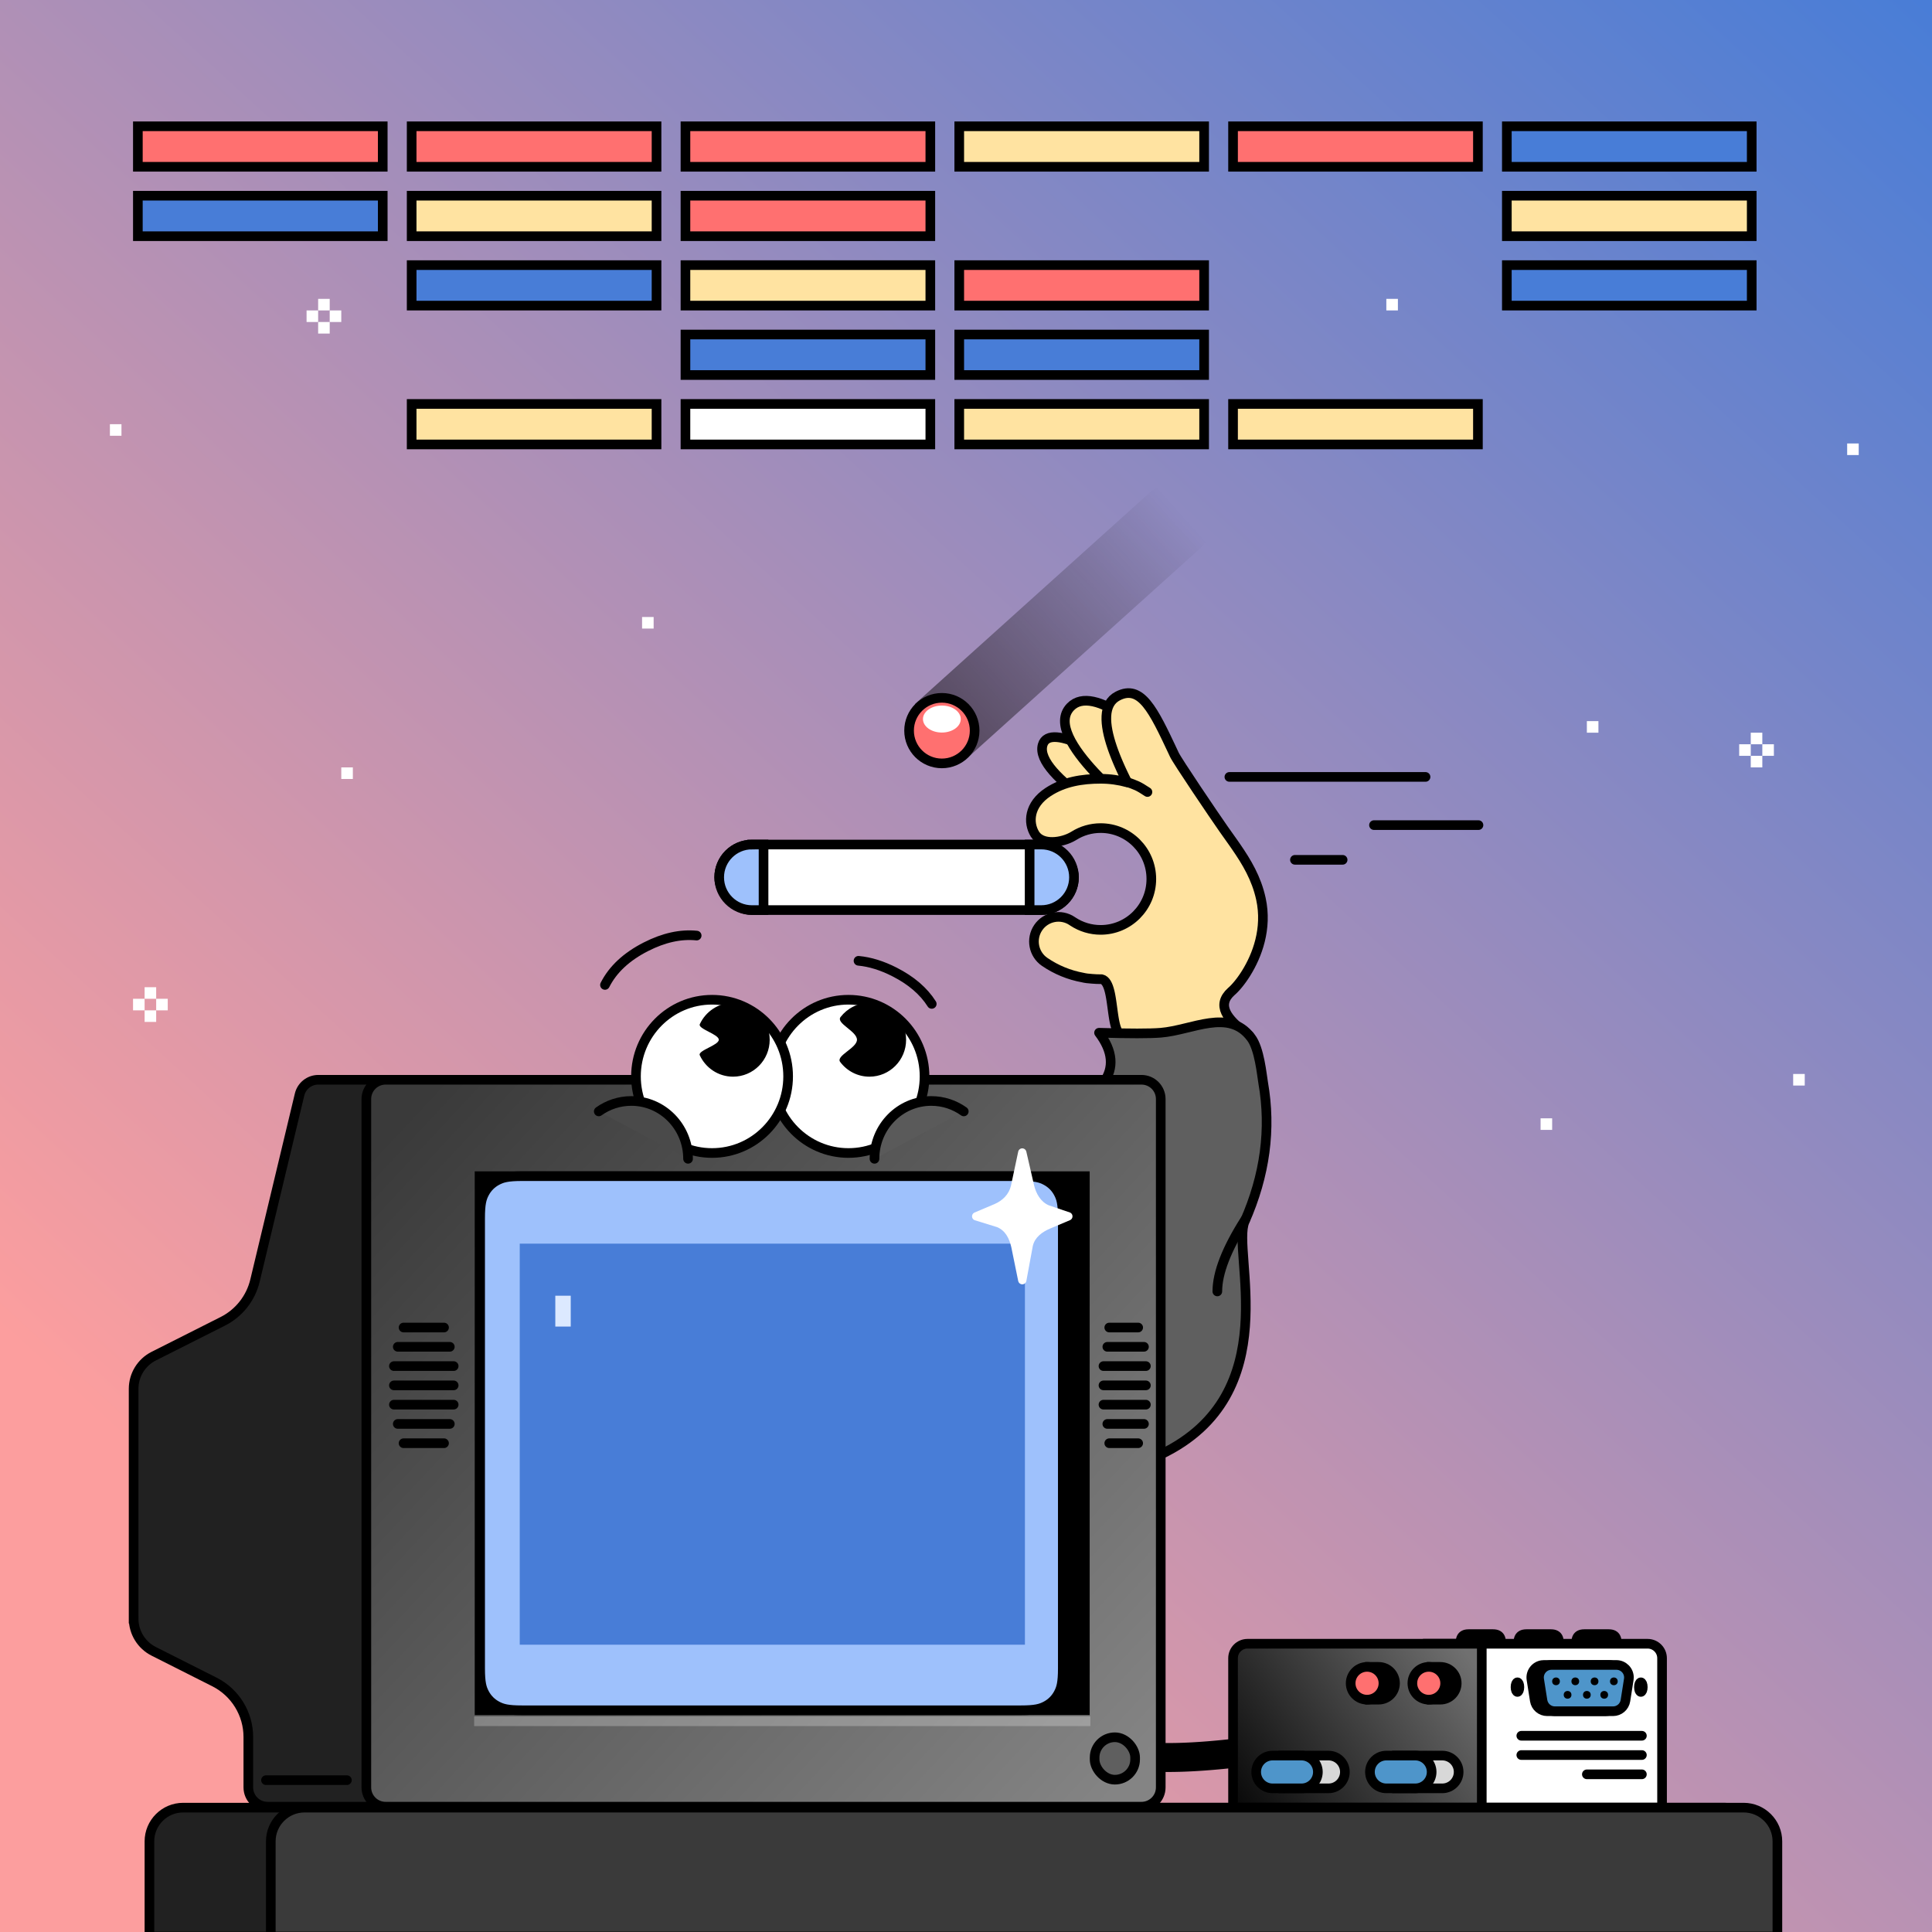 <svg height="1002" viewBox="0 0 1002 1002" width="1002" xmlns="http://www.w3.org/2000/svg" xmlns:xlink="http://www.w3.org/1999/xlink"><rect x="0" y="0" width="1002" height="1002" fill="#333333" stroke="none"/><linearGradient id="a" x1="100%" x2="20.652%" y1="0%" y2="86.768%"><stop offset="0" stop-color="#487dd7"/><stop offset="1" stop-color="#fc9e9e"/></linearGradient><linearGradient id="b" x1="101.015%" x2="7.605%" y1="50%" y2="50%"><stop offset="0"/><stop offset="1" stop-opacity="0"/></linearGradient><linearGradient id="c" x1="104.033%" x2="-17.504%" y1="26.805%" y2="84.104%"><stop offset="0" stop-color="#707070"/><stop offset="1"/></linearGradient><linearGradient id="d" x1="2.008%" x2="100%" y1="8.134%" y2="91.866%"><stop offset="0" stop-color="#3a3a3a"/><stop offset="1" stop-color="#848484"/></linearGradient><g fill="none" fill-rule="evenodd"><g transform="translate(-4)"><path d="m0 0h1007.999v1008h-1007.999z" fill="url(#a)"/><g transform="translate(475.479 242.699)"><path d="m12.072 56.217h112.995 50.505v39h-50.694-112.806c-10.77 0-19.5-8.73-19.5-19.5s8.73-19.5 19.5-19.5z" fill="url(#b)" opacity=".495" transform="matrix(-.743 .669 .669 .743 95.885 -36.807)"/><circle cx="17" cy="136.225" fill="#ff7070" r="17" stroke="#000" stroke-width="5"/><ellipse cx="17" cy="130.225" fill="#fff" rx="9.8" ry="7"/></g><g stroke="#000" stroke-width="5" transform="translate(377 350.763)"><rect fill="#fff" height="34" rx="17" width="184" y="87.237"/><path d="m17 87.237h6v34h-6c-9.389 0-17-7.611-17-17 0-9.389 7.611-17 17-17zm144 0h6c9.389 0 17 7.611 17 17 0 9.389-7.611 17-17 17h-6z" fill="#9ec1fc"/><g transform="matrix(-1 0 0 1 282.007 0)"><g fill="#ffe3a1"><path d="m85.632 87.919c0-3.068 24.569-57.402 10.741-67.365-10.542-7.596-23.911 27.013-29.668 53.147-1.794 8.144 18.927 17.287 18.927 14.219z" transform="matrix(.788 .616 -.616 .788 50.971 -40.017)"/><path d="m73.796 74.848c0-3.068 35.91-57.402 15.7-67.365-15.409-7.596-34.949 27.013-43.364 53.147-2.622 8.144 27.665 17.287 27.665 14.219z" transform="matrix(.94 .342 -.342 .94 18.272 -21.752)"/><path d="m45.974 40.603.709-1.528c10.166-21.615 16.563-35.082 28.615-28.856 7.848 4.055 6.921 14.835 2.904 26.61l-.374 1.073c-.064.179-.128.359-.193.538l-.397 1.079-.412 1.083-.426 1.085-.438 1.086-.45 1.086-.461 1.085c-.078.181-.156.361-.234.542l-.476 1.082-.484 1.079-.492 1.075-.498 1.07-.504 1.064-.508 1.057-.512 1.049-.515 1.04-.517 1.03c4.406-1.229 9.049-1.885 13.845-1.885 9.809 0 19.143 1.564 27.241 6.855 9.998 6.532 10.571 15.88 6.845 21.866-3.677 5.907-14.019 4.536-19.946.988l-.239-.147c-4.134-2.598-8.899-3.993-13.901-3.993-14.507 0-26.268 11.817-26.268 26.395 0 14.578 11.761 26.395 26.268 26.395 5.183 0 10.112-1.498 14.339-4.274l.394-.264c5.813-3.968 13.726-2.449 17.674 3.391 3.949 5.841 2.438 13.792-3.375 17.76-5.962 4.07-12.686 6.837-19.788 8.127-1.246.31-2.864.525-4.85.644-1.456.123-2.921.186-4.394.186l-.467-.005c-2.139.444-3.366 3.035-4.204 6.508l-.14.604-.133.619-.126.634-.179.975-.113.664-.161 1.013-.203 1.375-.245 1.77-.401 2.956-.145 1.023-.151 1.007-.158.986-.111.644-.115.631-.121.617-.127.601-.133.585-.14.566c-.815 3.155-1.996 5.363-4.014 5.487l-.18.005h-65.348c.348-.237.687-.474 1.018-.711l.648-.473c9.966-7.409 15.522-14.635 7.702-21.678l-.424-.377-.357-.331c-.061-.058-.123-.118-.186-.179l-.386-.383-.403-.417-.419-.45c-.142-.156-.287-.317-.434-.483l-.447-.515-.459-.547c-.077-.094-.155-.189-.234-.285l-.474-.594-.483-.624-.49-.654-.495-.683-.5-.712-.503-.74c-.168-.251-.336-.507-.504-.768l-.504-.795c-5.629-9.022-11.043-23.004-7.662-38.52 2.319-10.642 7.332-19.014 12.992-27.211l.976-1.404.987-1.403 3.502-4.935 1.005-1.427c4.519-6.446 23.946-35.13 25.465-38.444z" stroke-linejoin="round"/></g><path d="m70.818 54.702c-2.335.795-4.155 1.488-5.46 2.079s-3.125 1.666-5.46 3.224" stroke-linecap="round"/></g><path d="m197 184.851c7.198 9.547 7.964 18.206 2.297 25.978-16.472 22.591-38.635 37.221-44.621 79.429-7.802 55.009-46.522 115.352-116.161 181.029 96.09-30.396 159.585-52.972 190.485-67.727 65.5-31.278 36.635-105.24 43.488-120.739 10.624-24.029 13.837-48.026 9.639-71.991-.688-3.928-1.921-17.911-6.376-23.53-11.553-15.3-30.287-3.795-46.751-2.448-5.636.461-16.303.461-32 0z" fill="#5f5f5f" stroke-linejoin="round"/></g><g transform="translate(493.998 845)"><path d="m-2.5 8.531c10.745.371 22.6 4.238 35.432 11.697 7.129 4.144 13.231 8.409 19.369 13.364l1.356 1.106 1.994 1.679 4.137 3.547 7.011 6.046.635.537c8.622 7.146 15.53 10.85 25.899 13.018l1.015.204.5.095 1.047.188c.518.089 1.044.175 1.578.256l1.107.161c.916.128 1.856.244 2.818.349l1.183.122 1.207.111c.603.052 1.214.1 1.835.143l1.271.083 1.296.071c.213.011.428.021.643.031l1.342.054c.444.016.893.03 1.346.042l1.395.031c.23.004.46.008.692.011l1.431.014 1.454.002c.245-.001.491-.002.728-.003l1.507-.015c.504-.007 1.013-.016 1.517-.027l1.565-.039 1.586-.051 1.616-.063 1.646-.074 1.677-.086 1.708-.098 1.74-.11 1.772-.122c.298-.021.597-.043.891-.065l1.827-.141 1.853-.153 1.886-.165 1.92-.177 1.954-.189 1.988-.202 2.023-.214 4.441-.489 1.533 9.911-4.722.52c-.352.038-.703.075-1.058.113l-2.074.215-2.046.203-2.013.19-1.98.177-1.948.165-1.916.152c-.317.024-.632.048-.953.072l-1.862.133-1.838.121-1.807.108-1.777.096-1.747.083-1.718.07-1.689.058c-.279.009-.557.017-.843.025l-1.638.039-1.619.027c-.268.003-.534.006-.808.009l-1.565.008c-.525 0-1.044-.001-1.56-.005l-1.514-.017c-.76-.012-1.509-.028-2.249-.049l-1.449-.048c-.728-.027-1.447-.059-2.155-.096l-1.386-.078c-.235-.014-.47-.03-.703-.045l-1.356-.097-1.339-.11-1.316-.123-1.286-.135c-.219-.024-.436-.049-.653-.074l-1.253-.153-1.239-.166-1.209-.178c-1.616-.248-3.172-.529-4.673-.842-12.141-2.537-20.433-6.863-30.214-14.875l-.912-.757-10.347-8.909-2.162-1.839-1.27-1.058c-6.031-4.935-11.939-9.11-18.908-13.16-10.936-6.356-20.761-9.776-29.602-10.158z" fill="#000" fill-rule="nonzero" stroke="#000" stroke-width="5"/><path d="m364.502 7.5c2.071 0 3.946.839 5.303 2.197 1.357 1.357 2.197 3.232 2.197 5.303v77.5h-121.5v-85z" fill="#fff" stroke="#000" stroke-width="5"/><path d="m344.321 18.5c1.795 0 3.42.728 4.596 1.904 1.176 1.176 1.904 2.801 1.904 4.596 0 .339-.027.678-.08 1.014l-1.737 11c-.249 1.58-1.055 2.951-2.198 3.928-1.143.977-2.623 1.558-4.223 1.558h-30.164c-1.599 0-3.08-.582-4.223-1.558-1.143-.977-1.948-2.348-2.198-3.928l-1.737-11c-.28-1.773.185-3.492 1.164-4.837.978-1.345 2.47-2.317 4.243-2.597.335-.053.674-.08 1.014-.08z" fill="#4e95ca" stroke="#000" stroke-linejoin="round" stroke-width="5"/><path d="m348.321 18.5c1.795 0 3.42.728 4.596 1.904 1.176 1.176 1.904 2.801 1.904 4.596 0 .339-.027.678-.08 1.014l-1.737 11c-.249 1.58-1.055 2.951-2.198 3.928-1.143.977-2.623 1.558-4.223 1.558h-30.164c-1.599 0-3.08-.582-4.223-1.558-1.143-.977-1.948-2.348-2.198-3.928l-1.737-11c-.28-1.773.185-3.492 1.164-4.837.978-1.345 2.47-2.317 4.243-2.597.335-.053.674-.08 1.014-.08z" fill="#4e95ca" stroke="#000" stroke-linejoin="round" stroke-width="5"/><circle cx="317.002" cy="27" fill="#000" r="2"/><circle cx="323.002" cy="34" fill="#000" r="2"/><circle cx="333.002" cy="34" fill="#000" r="2"/><circle cx="342.002" cy="34" fill="#000" r="2"/><circle cx="327.002" cy="27" fill="#000" r="2"/><circle cx="337.002" cy="27" fill="#000" r="2"/><circle cx="347.002" cy="27" fill="#000" r="2"/><ellipse cx="297.002" cy="30" fill="#d8d8d8" rx="1" ry="2.5" stroke="#000" stroke-width="5"/><ellipse cx="361.002" cy="30" fill="#d8d8d8" rx="1" ry="2.5" stroke="#000" stroke-width="5"/><path d="m278.502 7.5v85h-129v-77.5c0-2.071.839-3.946 2.197-5.303 1.357-1.357 3.232-2.197 5.303-2.197z" fill="url(#c)" stroke="#000" stroke-width="5"/><path d="m271.756 0h12.491c1.55 0 2.707.278 3.685.801.978.523 1.745 1.29 2.268 2.268.523.978.801 2.135.801 3.685v.245h-26v-.245c0-1.55.278-2.707.801-3.685.523-.978 1.29-1.745 2.268-2.268.978-.523 2.135-.801 3.685-.801zm30 0h12.491c1.55 0 2.707.278 3.685.801.978.523 1.745 1.29 2.268 2.268.523.978.801 2.135.801 3.685v.245h-26v-.245c0-1.55.278-2.707.801-3.685.523-.978 1.29-1.745 2.268-2.268.978-.523 2.135-.801 3.685-.801zm30 0h12.491c1.55 0 2.707.278 3.685.801.978.523 1.745 1.29 2.268 2.268.523.978.801 2.135.801 3.685v.245h-26v-.245c0-1.55.278-2.707.801-3.685.523-.978 1.29-1.745 2.268-2.268.978-.523 2.135-.801 3.685-.801z" fill="#000"/><g stroke="#000" stroke-width="5"><path d="m199.002 65.5c2.347 0 4.472.951 6.01 2.49 1.538 1.538 2.49 3.663 2.49 6.01s-.951 4.472-2.49 6.01c-1.538 1.538-3.663 2.49-6.01 2.49h-23.5v-17z" fill="#d8d8d8"/><path d="m185.002 65.5c2.347 0 4.472.951 6.01 2.49 1.538 1.538 2.49 3.663 2.49 6.01s-.951 4.472-2.49 6.01c-1.538 1.538-3.663 2.49-6.01 2.49h-15c-2.347 0-4.472-.951-6.01-2.49-1.538-1.538-2.49-3.663-2.49-6.01s.951-4.472 2.49-6.01c1.538-1.538 3.663-2.49 6.01-2.49z" fill="#4e95ca"/><path d="m258.002 65.5c2.347 0 4.472.951 6.01 2.49 1.538 1.538 2.49 3.663 2.49 6.01s-.951 4.472-2.49 6.01c-1.538 1.538-3.663 2.49-6.01 2.49h-23.5v-17z" fill="#d8d8d8"/><path d="m244.002 65.5c2.347 0 4.472.951 6.01 2.49 1.538 1.538 2.49 3.663 2.49 6.01s-.951 4.472-2.49 6.01c-1.538 1.538-3.663 2.49-6.01 2.49h-15c-2.347 0-4.472-.951-6.01-2.49-1.538-1.538-2.49-3.663-2.49-6.01s.951-4.472 2.49-6.01c1.538-1.538 3.663-2.49 6.01-2.49z" fill="#4e95ca"/><path d="m257.002 19.5c2.347 0 4.472.951 6.01 2.49 1.538 1.538 2.49 3.663 2.49 6.01s-.951 4.472-2.49 6.01c-1.538 1.538-3.663 2.49-6.01 2.49h-4.5v-17z" fill="#000"/><path d="m251.002 19.5c2.347 0 4.472.951 6.01 2.49 1.538 1.538 2.49 3.663 2.49 6.01s-.951 4.472-2.49 6.01c-1.538 1.538-3.663 2.49-6.01 2.49-2.347 0-4.472-.951-6.01-2.49-1.538-1.538-2.49-3.663-2.49-6.01s.951-4.472 2.49-6.01c1.538-1.538 3.663-2.49 6.01-2.49z" fill="#ff7070"/><path d="m225.002 19.5c2.347 0 4.472.951 6.01 2.49 1.538 1.538 2.49 3.663 2.49 6.01s-.951 4.472-2.49 6.01c-1.538 1.538-3.663 2.49-6.01 2.49h-4.5v-17z" fill="#000"/><path d="m219.002 19.5c2.347 0 4.472.951 6.01 2.49 1.538 1.538 2.49 3.663 2.49 6.01s-.951 4.472-2.49 6.01c-1.538 1.538-3.663 2.49-6.01 2.49-2.347 0-4.472-.951-6.01-2.49-1.538-1.538-2.49-3.663-2.49-6.01s.951-4.472 2.49-6.01c1.538-1.538 3.663-2.49 6.01-2.49z" fill="#ff7070"/><path d="m299.002 55.223h62.54" stroke-linecap="round"/><path d="m299.002 65.223h62.54" stroke-linecap="round"/><path d="m333.002 75.223h28.54" stroke-linecap="round"/></g></g><g transform="translate(73.297 560)"><g stroke="#000"><path d="m0 279.485v-119.183c0-7.173 4.04-13.735 10.445-16.965l35.793-18.05c8.405-4.238 14.517-11.962 16.711-21.116l23.121-96.5c1.078-4.498 5.099-7.67 9.725-7.67h242.909v377h-269.213c-5.523 0-10-4.477-10-10v-26.116c0-12.081-6.804-23.133-17.591-28.573l-31.454-15.862c-6.405-3.23-10.445-9.792-10.445-16.965z" fill="#212121" stroke-width="5"/><path d="m130.703 0h392c5.523 0 10 4.477 10 10v357c0 5.523-4.477 10-10 10h-392c-5.523 0-10-4.477-10-10v-357c0-5.523 4.477-10 10-10z" fill="url(#d)" stroke-width="5"/><rect fill="#5f5f5f" height="22" rx="10.5" stroke-width="5" width="21" x="498.414" y="341"/><path d="m179.414 50h313.931v277h-313.931z" fill="#000" stroke-width="5"/><path d="m201.509 50h258.602c7.578 0 10.326.789 13.096 2.271s4.945 3.656 6.426 6.426c1.482 2.77 2.271 5.518 2.271 13.096v233.414c0 7.578-.789 10.326-2.271 13.096-1.482 2.77-3.656 4.945-6.426 6.426s-5.518 2.271-13.096 2.271h-258.602c-7.578 0-10.326-.789-13.096-2.271-2.77-1.482-4.945-3.656-6.426-6.426-1.482-2.77-2.271-5.518-2.271-13.096v-233.414c0-7.578.789-10.326 2.271-13.096 1.482-2.77 3.656-4.945 6.426-6.426 2.77-1.482 5.518-2.271 13.096-2.271z" fill="#9ec1fc" stroke-linejoin="round" stroke-width="5"/></g><path d="m200.262 85h262v208h-262z" fill="#487dd7"/><path d="m218.703 112h8v16h-8z" fill="#dce9ff"/><g stroke="#000" stroke-linecap="round" stroke-width="5"><path d="m140 128.5h20.995"/><path d="m137 138.5h26.995"/><path d="m135 148.5h30.995"/><path d="m135 158.5h30.995"/><path d="m135 168.5h30.995"/><path d="m137 178.5h26.995"/><path d="m140 188.5h20.995"/></g><g stroke="#000" stroke-linecap="round" stroke-width="5"><path d="m506 128.5h15"/><path d="m505 138.5h19"/><path d="m503 148.5h22"/><path d="m503 158.5h22"/><path d="m503 168.5h22"/><path d="m505 178.5h19"/><path d="m506 188.5h15"/></g><path d="m68.648 363.248h41.97" stroke="#000" stroke-linecap="round" stroke-width="5"/><path d="m176.627 332.702h319.575" stroke="#fff" stroke-opacity=".245" stroke-width="5"/></g><g transform="translate(314.539 520.09)"><path d="m129.504-1.59c10.898 0 20.765 4.45 27.908 11.647 7.135 7.19 11.55 17.123 11.55 28.096 0 10.973-4.415 20.906-11.55 28.096-7.142 7.197-17.009 11.647-27.908 11.647s-20.765-4.45-27.908-11.647c-7.135-7.19-11.55-17.123-11.55-28.096 0-10.973 4.415-20.906 11.55-28.096 7.142-7.197 17.009-11.647 27.908-11.647z" fill="#fff" stroke="#000" stroke-width="5"/><path d="m58.756-1.59c10.898 0 20.765 4.45 27.908 11.647 7.135 7.19 11.55 17.123 11.55 28.096 0 10.973-4.415 20.906-11.55 28.096-7.142 7.197-17.009 11.647-27.908 11.647s-20.765-4.45-27.908-11.647c-7.135-7.19-11.55-17.123-11.55-28.096 0-10.973 4.415-20.906 11.55-28.096 7.142-7.197 17.009-11.647 27.908-11.647z" fill="#fff" stroke="#000" stroke-width="5"/><path d="m140.392 38.308c10.497 0 19.007-8.575 19.007-19.154 0-10.578-8.51-19.154-19.007-19.154-6.085 0-11.501 2.881-14.98 7.364-2.523 3.251 8.503 7.343 8.503 11.79 0 4.324-11.108 8.313-8.71 11.519 3.469 4.637 8.981 7.635 15.187 7.635zm-70.748 0c10.497 0 19.007-8.575 19.007-19.154 0-10.578-8.51-19.154-19.007-19.154-7.631 0-14.211 4.532-17.236 11.07-1.136 2.456 9.845 5.195 9.845 8.084 0 2.866-10.991 5.585-9.871 8.026 3.013 6.57 9.609 11.128 17.263 11.128z" fill="#000"/><g stroke="#000" stroke-linecap="round" stroke-width="5"><path d="m46.308 80.91c0-16.569-13.178-30-29.433-30-6.278 0-12.097 2.004-16.875 5.418" fill="#4a4a4a"/><path d="m189.308 80.91c0-16.569-13.178-30-29.433-30-6.278 0-12.097 2.004-16.875 5.418" fill="#5a5a5a" transform="matrix(-1 0 0 1 332.308 0)"/></g></g><g stroke="#000" stroke-width="5"><path d="m52.873 18.604c-7.014-4.521-15.718-6.782-26.113-6.782-11.289 0-20.585 2.667-27.887 8" stroke-linecap="round" transform="matrix(.891 -.454 .454 .891 309.764 492.649)"/><path d="m176.873 31.822c-6.75-4-14.995-6-24.736-6-7.25 0-13.671 1.108-19.264 3.323" stroke-linecap="round" transform="matrix(.891 .454 -.454 .891 344.092 412.009)"/><g transform="translate(79 935)"><path d="m819.314 2.5c4.832 0 9.207 1.959 12.374 5.126 3.167 3.167 5.126 7.542 5.126 12.374v49.328h-834.314v-49.328c0-4.832 1.959-9.207 5.126-12.374 3.167-3.167 7.542-5.126 12.374-5.126z" fill="#212121"/><path d="m829.314 2.5c4.832 0 9.207 1.959 12.374 5.126 3.167 3.167 5.126 7.542 5.126 12.374v49.328h-781.37v-49.328c0-4.832 1.959-9.207 5.126-12.374 3.167-3.167 7.542-5.126 12.374-5.126z" fill="#3a3a3a"/></g><path d="m75.5 65.5h127v21h-127z" fill="#ff7070"/><path d="m217.5 65.5h127v21h-127z" fill="#ff7070"/><path d="m359.5 65.5h127v21h-127z" fill="#ff7070"/><path d="m501.5 65.5h127v21h-127z" fill="#ffe3a1"/><path d="m643.5 65.5h127v21h-127z" fill="#ff7070"/><path d="m785.5 65.5h127v21h-127z" fill="#487dd7"/><path d="m217.5 209.5h127v21h-127z" fill="#ffe3a1"/><path d="m359.5 209.5h127v21h-127z" fill="#fff"/><path d="m501.5 209.5h127v21h-127z" fill="#ffe3a1"/><path d="m643.5 209.5h127v21h-127z" fill="#ffe3a1"/><path d="m75.5 101.5h127v21h-127z" fill="#487dd7"/><path d="m217.5 101.5h127v21h-127z" fill="#ffe3a1"/><path d="m359.5 101.5h127v21h-127z" fill="#ff7070"/><path d="m785.5 101.5h127v21h-127z" fill="#ffe3a1"/><path d="m217.5 137.5h127v21h-127z" fill="#487dd7"/><path d="m359.5 137.5h127v21h-127z" fill="#ffe3a1"/><path d="m501.5 137.5h127v21h-127z" fill="#ff7070"/><path d="m359.5 173.5h127v21h-127z" fill="#487dd7"/><path d="m501.5 173.5h127v21h-127z" fill="#487dd7"/><path d="m785.5 137.5h127v21h-127z" fill="#487dd7"/></g><path d="m61 220h6v6h-6z" fill="#fff"/><path d="m827 374h6v6h-6z" fill="#fff"/><path d="m934 557h6v6h-6z" fill="#fff"/><path d="m337 320h6v6h-6z" fill="#fff"/><path d="m962 230h6v6h-6z" fill="#fff"/><path d="m723 155h6v6h-6z" fill="#fff"/><path d="m803 580h6v6h-6z" fill="#fff"/><path d="m181 398h6v6h-6z" fill="#fff"/><g fill="#fff"><path d="m912 380h6v6h-6z"/><path d="m918 386h6v6h-6z"/><path d="m912 392h6v6h-6z"/><path d="m906 386h6v6h-6z"/></g><g fill="#fff"><path d="m169 155h6v6h-6z"/><path d="m175 161h6v6h-6z"/><path d="m169 167h6v6h-6z"/><path d="m163 161h6v6h-6z"/></g><g fill="#fff"><path d="m79 512h6v6h-6z"/><path d="m85 518h6v6h-6z"/><path d="m79 524h6v6h-6z"/><path d="m73 518h6v6h-6z"/></g><path d="m649.845 632.519c-9.665 15.189-14.498 27.609-14.498 37.262" stroke="#000" stroke-linecap="round" stroke-width="5"/></g><g stroke="#000" stroke-linecap="round" stroke-width="5"><path d="m637.596 402.932h101.739"/><path d="m671.596 445.932h24.739"/><path d="m712.596 427.932h54.191"/></g><path d="m544.224 626.63 10.425 5.03c1.031.593 1.385 1.909.793 2.94-.279.486-.737.843-1.276.997l-10.715 3.055c-4.43 1.263-8.471 3.562-10.043 7.892l-5.553 17.653c-.406 1.118-1.641 1.695-2.758 1.289-.775-.281-1.321-.981-1.407-1.801l-1.42-17.931c-.478-4.582-2-8.857-5.993-11.154l-11.199-5.03c-1.031-.593-1.385-1.909-.792-2.94.279-.486.737-.843 1.276-.997l10.715-3.055c4.43-1.263 8.146-4.139 9.717-8.47l5.879-17.075c.406-1.118 1.641-1.695 2.758-1.289.775.281 1.321.981 1.407 1.801l1.835 17.605c.478 4.582 2.357 9.182 6.35 11.479z" fill="#fff" transform="matrix(.993 -.122 .122 .993 -72.903 69.275)"/></g></svg>